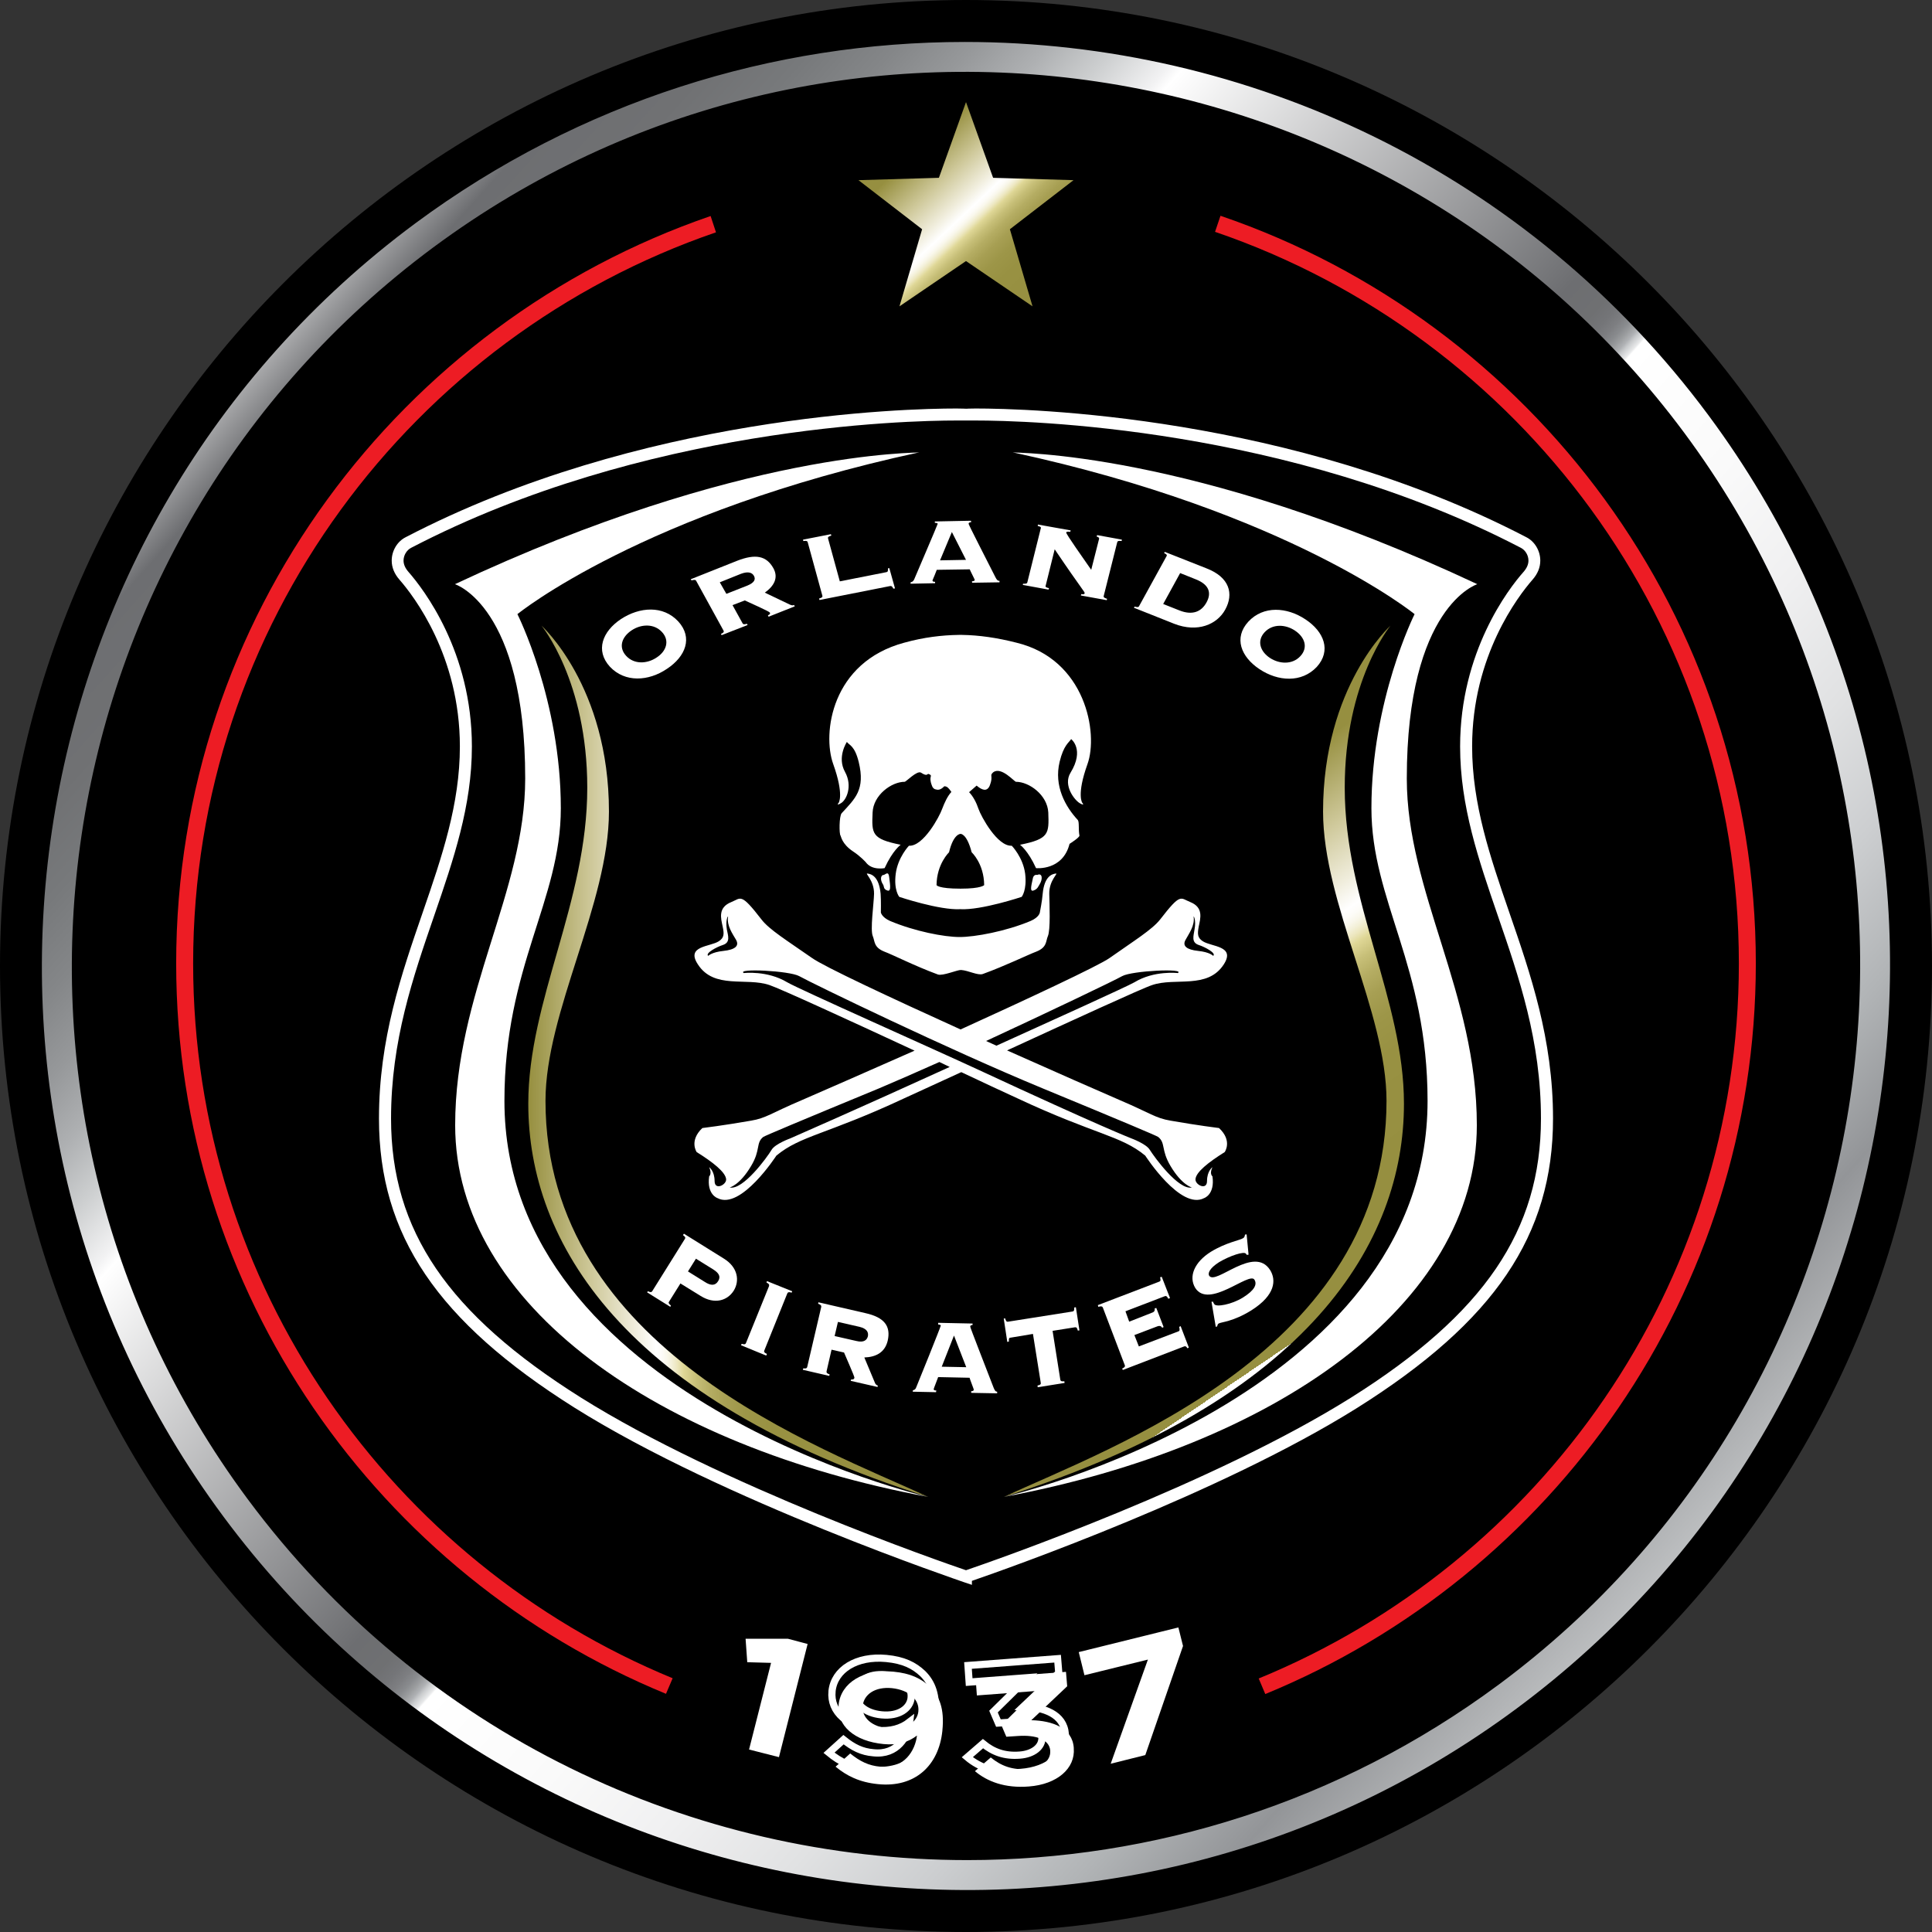 <?xml version="1.0" encoding="UTF-8"?>
<svg xmlns="http://www.w3.org/2000/svg" xmlns:xlink="http://www.w3.org/1999/xlink" width="32px" height="32px" viewBox="0 0 32 32" version="1.1">
<rect x="0" y="0" width="32" height="32" fill="#333333" stroke="none"/>
<defs>
<clipPath id="clip1">
  <path d="M 14 1 L 18 1 L 18 6 L 14 6 Z M 14 1 "/>
</clipPath>
<clipPath id="clip2">
  <path d="M 14.898 5.074 L 16 4.324 L 17.102 5.074 L 16.727 3.797 L 17.781 2.984 L 16.449 2.945 L 16 1.691 L 15.551 2.945 L 14.219 2.984 L 15.273 3.797 Z M 14.898 5.074 "/>
</clipPath>
<linearGradient id="linear0" gradientUnits="userSpaceOnUse" x1="0" y1="566.978" x2="1" y2="566.978" gradientTransform="matrix(2.768,2.941,2.941,-2.768,-1652.451,1572.072)">
<stop offset="0" style="stop-color:rgb(58.824%,56.078%,25.098%);stop-opacity:1;"/>
<stop offset="0.004" style="stop-color:rgb(59.608%,56.863%,25.882%);stop-opacity:1;"/>
<stop offset="0.159" style="stop-color:rgb(81.176%,78.824%,60.784%);stop-opacity:1;"/>
<stop offset="0.267" style="stop-color:rgb(94.118%,92.941%,86.275%);stop-opacity:1;"/>
<stop offset="0.319" style="stop-color:rgb(100%,100%,100%);stop-opacity:1;"/>
<stop offset="0.334" style="stop-color:rgb(99.216%,98.824%,97.255%);stop-opacity:1;"/>
<stop offset="0.347" style="stop-color:rgb(97.647%,96.863%,92.157%);stop-opacity:1;"/>
<stop offset="0.359" style="stop-color:rgb(95.294%,94.118%,84.706%);stop-opacity:1;"/>
<stop offset="0.371" style="stop-color:rgb(92.941%,90.588%,75.294%);stop-opacity:1;"/>
<stop offset="0.383" style="stop-color:rgb(89.02%,86.275%,63.529%);stop-opacity:1;"/>
<stop offset="0.387" style="stop-color:rgb(87.843%,84.706%,59.608%);stop-opacity:1;"/>
<stop offset="0.39" style="stop-color:rgb(86.667%,83.529%,58.039%);stop-opacity:1;"/>
<stop offset="0.42" style="stop-color:rgb(78.039%,74.902%,47.059%);stop-opacity:1;"/>
<stop offset="0.454" style="stop-color:rgb(70.98%,67.843%,38.824%);stop-opacity:1;"/>
<stop offset="0.495" style="stop-color:rgb(65.49%,62.353%,32.549%);stop-opacity:1;"/>
<stop offset="0.545" style="stop-color:rgb(61.569%,58.824%,28.235%);stop-opacity:1;"/>
<stop offset="0.615" style="stop-color:rgb(59.608%,56.863%,25.882%);stop-opacity:1;"/>
<stop offset="0.81" style="stop-color:rgb(58.824%,56.078%,25.098%);stop-opacity:1;"/>
<stop offset="1" style="stop-color:rgb(58.824%,56.078%,25.098%);stop-opacity:1;"/>
<stop offset="1" style="stop-color:rgb(59.608%,56.863%,25.882%);stop-opacity:1;"/>
<stop offset="1" style="stop-color:rgb(81.176%,78.824%,60.784%);stop-opacity:1;"/>
<stop offset="1" style="stop-color:rgb(94.118%,92.941%,86.275%);stop-opacity:1;"/>
<stop offset="1" style="stop-color:rgb(100%,100%,100%);stop-opacity:1;"/>
</linearGradient>
<clipPath id="clip3">
  <path d="M 4.098 24.824 C -0.766 18.262 0.613 8.965 7.176 4.098 C 13.738 -0.766 23.035 0.613 27.902 7.176 C 32.766 13.738 31.387 23.035 24.824 27.902 C 22.176 29.863 19.086 30.809 16.02 30.809 C 11.48 30.809 7 28.738 4.098 24.824 M 6.879 3.699 C 0.098 8.727 -1.328 18.336 3.699 25.117 C 8.727 31.898 18.336 33.328 25.117 28.301 C 31.898 23.273 33.328 13.664 28.301 6.883 C 25.301 2.836 20.668 0.695 15.98 0.695 C 12.812 0.695 9.617 1.672 6.879 3.699 "/>
</clipPath>
<linearGradient id="linear1" gradientUnits="userSpaceOnUse" x1="0" y1="566.921" x2="1" y2="566.921" gradientTransform="matrix(23.984,21.758,21.758,-23.984,-12331.226,13602.419)">
<stop offset="0" style="stop-color:rgb(100%,100%,100%);stop-opacity:1;"/>
<stop offset="0.061" style="stop-color:rgb(42.745%,43.137%,44.314%);stop-opacity:1;"/>
<stop offset="0.103" style="stop-color:rgb(43.922%,44.314%,45.098%);stop-opacity:1;"/>
<stop offset="0.136" style="stop-color:rgb(46.667%,47.451%,48.235%);stop-opacity:1;"/>
<stop offset="0.167" style="stop-color:rgb(51.765%,52.549%,53.333%);stop-opacity:1;"/>
<stop offset="0.196" style="stop-color:rgb(58.824%,59.608%,60.392%);stop-opacity:1;"/>
<stop offset="0.224" style="stop-color:rgb(68.235%,69.02%,69.804%);stop-opacity:1;"/>
<stop offset="0.25" style="stop-color:rgb(80.392%,81.176%,81.569%);stop-opacity:1;"/>
<stop offset="0.276" style="stop-color:rgb(94.902%,94.902%,95.294%);stop-opacity:1;"/>
<stop offset="0.282" style="stop-color:rgb(100%,100%,100%);stop-opacity:1;"/>
<stop offset="0.5" style="stop-color:rgb(42.745%,43.137%,44.314%);stop-opacity:1;"/>
<stop offset="0.518" style="stop-color:rgb(43.529%,43.922%,44.706%);stop-opacity:1;"/>
<stop offset="0.525" style="stop-color:rgb(45.49%,45.882%,47.059%);stop-opacity:1;"/>
<stop offset="0.53" style="stop-color:rgb(49.02%,49.412%,50.588%);stop-opacity:1;"/>
<stop offset="0.534" style="stop-color:rgb(53.725%,54.51%,55.686%);stop-opacity:1;"/>
<stop offset="0.537" style="stop-color:rgb(60.392%,61.176%,61.961%);stop-opacity:1;"/>
<stop offset="0.54" style="stop-color:rgb(68.627%,69.412%,70.588%);stop-opacity:1;"/>
<stop offset="0.542" style="stop-color:rgb(79.216%,80%,80.784%);stop-opacity:1;"/>
<stop offset="0.545" style="stop-color:rgb(90.98%,91.373%,91.765%);stop-opacity:1;"/>
<stop offset="0.546" style="stop-color:rgb(100%,100%,100%);stop-opacity:1;"/>
<stop offset="0.618" style="stop-color:rgb(98.039%,98.039%,98.039%);stop-opacity:1;"/>
<stop offset="0.68" style="stop-color:rgb(94.118%,94.118%,94.51%);stop-opacity:1;"/>
<stop offset="0.739" style="stop-color:rgb(88.235%,88.627%,89.02%);stop-opacity:1;"/>
<stop offset="0.795" style="stop-color:rgb(80%,80.784%,81.569%);stop-opacity:1;"/>
<stop offset="0.85" style="stop-color:rgb(69.412%,70.588%,71.373%);stop-opacity:1;"/>
<stop offset="0.902" style="stop-color:rgb(57.647%,58.431%,59.608%);stop-opacity:1;"/>
<stop offset="1" style="stop-color:rgb(81.961%,82.745%,83.137%);stop-opacity:1;"/>
</linearGradient>
<clipPath id="clip4">
  <path d="M 8 10 L 16 10 L 16 25 L 8 25 Z M 8 10 "/>
</clipPath>
<clipPath id="clip5">
  <path d="M 9.727 13.047 C 9.727 14.953 8.75 16.559 8.75 18.281 C 8.75 20.559 10.301 23.188 15.371 24.793 C 13.625 23.977 9.035 22.371 9.035 18.234 C 9.035 16.758 10.086 14.965 10.086 13.441 C 10.086 11.367 8.969 10.363 8.969 10.363 C 8.969 10.363 9.727 11.277 9.727 13.047 "/>
</clipPath>
<linearGradient id="linear2" gradientUnits="userSpaceOnUse" x1="-0" y1="566.928" x2="1" y2="566.928" gradientTransform="matrix(6.624,0,0,-6.624,8.749,3773.049)">
<stop offset="0" style="stop-color:rgb(58.824%,56.078%,25.098%);stop-opacity:1;"/>
<stop offset="0.004" style="stop-color:rgb(59.608%,56.863%,25.882%);stop-opacity:1;"/>
<stop offset="0.159" style="stop-color:rgb(81.176%,78.824%,60.784%);stop-opacity:1;"/>
<stop offset="0.267" style="stop-color:rgb(94.118%,92.941%,86.275%);stop-opacity:1;"/>
<stop offset="0.319" style="stop-color:rgb(100%,100%,100%);stop-opacity:1;"/>
<stop offset="0.334" style="stop-color:rgb(99.216%,98.824%,97.255%);stop-opacity:1;"/>
<stop offset="0.347" style="stop-color:rgb(97.647%,96.863%,92.157%);stop-opacity:1;"/>
<stop offset="0.359" style="stop-color:rgb(95.294%,94.118%,84.706%);stop-opacity:1;"/>
<stop offset="0.371" style="stop-color:rgb(92.941%,90.588%,75.294%);stop-opacity:1;"/>
<stop offset="0.383" style="stop-color:rgb(89.02%,86.275%,63.529%);stop-opacity:1;"/>
<stop offset="0.387" style="stop-color:rgb(87.843%,84.706%,59.608%);stop-opacity:1;"/>
<stop offset="0.39" style="stop-color:rgb(86.667%,83.529%,58.039%);stop-opacity:1;"/>
<stop offset="0.42" style="stop-color:rgb(78.039%,74.902%,47.059%);stop-opacity:1;"/>
<stop offset="0.454" style="stop-color:rgb(70.98%,67.843%,38.824%);stop-opacity:1;"/>
<stop offset="0.495" style="stop-color:rgb(65.49%,62.353%,32.549%);stop-opacity:1;"/>
<stop offset="0.545" style="stop-color:rgb(61.569%,58.824%,28.235%);stop-opacity:1;"/>
<stop offset="0.615" style="stop-color:rgb(59.608%,56.863%,25.882%);stop-opacity:1;"/>
<stop offset="0.81" style="stop-color:rgb(58.824%,56.078%,25.098%);stop-opacity:1;"/>
<stop offset="1" style="stop-color:rgb(58.824%,56.078%,25.098%);stop-opacity:1;"/>
<stop offset="1" style="stop-color:rgb(59.608%,56.863%,25.882%);stop-opacity:1;"/>
<stop offset="1" style="stop-color:rgb(81.176%,78.824%,60.784%);stop-opacity:1;"/>
<stop offset="1" style="stop-color:rgb(94.118%,92.941%,86.275%);stop-opacity:1;"/>
<stop offset="1" style="stop-color:rgb(100%,100%,100%);stop-opacity:1;"/>
</linearGradient>
<clipPath id="clip6">
  <path d="M 16 10 L 24 10 L 24 25 L 16 25 Z M 16 10 "/>
</clipPath>
<clipPath id="clip7">
  <path d="M 21.914 13.441 C 21.914 14.965 22.965 16.758 22.965 18.234 C 22.965 22.371 18.375 23.977 16.629 24.793 C 21.699 23.188 23.254 20.559 23.254 18.281 C 23.254 16.559 22.273 14.953 22.273 13.047 C 22.273 11.277 23.031 10.363 23.031 10.363 C 23.031 10.363 21.914 11.367 21.914 13.441 "/>
</clipPath>
<linearGradient id="linear3" gradientUnits="userSpaceOnUse" x1="0" y1="566.94" x2="1" y2="566.94" gradientTransform="matrix(4.455,6.574,6.574,-4.455,-3709.136,2540.728)">
<stop offset="0" style="stop-color:rgb(58.824%,56.078%,25.098%);stop-opacity:1;"/>
<stop offset="0.004" style="stop-color:rgb(59.608%,56.863%,25.882%);stop-opacity:1;"/>
<stop offset="0.159" style="stop-color:rgb(81.176%,78.824%,60.784%);stop-opacity:1;"/>
<stop offset="0.267" style="stop-color:rgb(94.118%,92.941%,86.275%);stop-opacity:1;"/>
<stop offset="0.319" style="stop-color:rgb(100%,100%,100%);stop-opacity:1;"/>
<stop offset="0.334" style="stop-color:rgb(99.216%,98.824%,97.255%);stop-opacity:1;"/>
<stop offset="0.347" style="stop-color:rgb(97.647%,96.863%,92.157%);stop-opacity:1;"/>
<stop offset="0.359" style="stop-color:rgb(95.294%,94.118%,84.706%);stop-opacity:1;"/>
<stop offset="0.371" style="stop-color:rgb(92.941%,90.588%,75.294%);stop-opacity:1;"/>
<stop offset="0.383" style="stop-color:rgb(89.02%,86.275%,63.529%);stop-opacity:1;"/>
<stop offset="0.387" style="stop-color:rgb(87.843%,84.706%,59.608%);stop-opacity:1;"/>
<stop offset="0.39" style="stop-color:rgb(86.667%,83.529%,58.039%);stop-opacity:1;"/>
<stop offset="0.42" style="stop-color:rgb(78.039%,74.902%,47.059%);stop-opacity:1;"/>
<stop offset="0.454" style="stop-color:rgb(70.98%,67.843%,38.824%);stop-opacity:1;"/>
<stop offset="0.495" style="stop-color:rgb(65.49%,62.353%,32.549%);stop-opacity:1;"/>
<stop offset="0.545" style="stop-color:rgb(61.569%,58.824%,28.235%);stop-opacity:1;"/>
<stop offset="0.615" style="stop-color:rgb(59.608%,56.863%,25.882%);stop-opacity:1;"/>
<stop offset="0.81" style="stop-color:rgb(58.824%,56.078%,25.098%);stop-opacity:1;"/>
<stop offset="1" style="stop-color:rgb(58.824%,56.078%,25.098%);stop-opacity:1;"/>
<stop offset="1" style="stop-color:rgb(59.608%,56.863%,25.882%);stop-opacity:1;"/>
<stop offset="1" style="stop-color:rgb(81.176%,78.824%,60.784%);stop-opacity:1;"/>
<stop offset="1" style="stop-color:rgb(94.118%,92.941%,86.275%);stop-opacity:1;"/>
<stop offset="1" style="stop-color:rgb(100%,100%,100%);stop-opacity:1;"/>
</linearGradient>
</defs>
<g id="surface1">
<path style=" stroke:none;fill-rule:nonzero;fill:rgb(0%,0%,0%);fill-opacity:1;" d="M 16 32 C 7.176 32 0 24.824 0 16 C 0 7.18 7.176 0 16 0 C 24.824 0 32 7.18 32 16 C 32 24.824 24.824 32 16 32 "/>
<g clip-path="url(#clip1)" clip-rule="nonzero">
<g clip-path="url(#clip2)" clip-rule="nonzero">
<path style=" stroke:none;fill-rule:nonzero;fill:url(#linear0);" d="M 12.531 3.281 L 16.105 -0.086 L 19.469 3.484 L 15.891 6.852 Z M 12.531 3.281 "/>
</g>
</g>
<g clip-path="url(#clip3)" clip-rule="nonzero">
<path style=" stroke:none;fill-rule:nonzero;fill:url(#linear1);" d="M -18.293 17.934 L 14.316 -18.012 L 50.293 14.625 L 17.684 50.574 Z M -18.293 17.934 "/>
</g>
<path style=" stroke:none;fill-rule:nonzero;fill:rgb(100%,100%,100%);fill-opacity:1;" d="M 16.098 26.25 L 15.969 26.207 C 15.93 26.191 11.98 24.863 9.516 23.316 C 7.246 21.887 6.277 20.457 6.277 18.527 C 6.277 17.207 6.648 16.137 7.004 15.105 C 7.32 14.188 7.617 13.32 7.617 12.363 C 7.617 10.863 6.852 9.871 6.617 9.602 C 6.531 9.504 6.488 9.398 6.488 9.285 C 6.488 9.125 6.578 8.969 6.719 8.898 C 10.613 6.871 15 6.766 15.84 6.766 C 15.941 6.766 15.996 6.77 16.004 6.77 C 16.004 6.77 16.059 6.766 16.16 6.766 C 17 6.766 21.387 6.871 25.281 8.898 C 25.422 8.969 25.512 9.125 25.512 9.285 C 25.512 9.398 25.469 9.504 25.383 9.602 C 25.148 9.871 24.383 10.863 24.383 12.363 C 24.383 13.32 24.68 14.188 24.996 15.105 C 25.352 16.137 25.723 17.207 25.723 18.527 C 25.723 20.457 24.754 21.887 22.484 23.316 C 20.223 24.734 16.711 25.973 16.098 26.184 Z M 15.84 6.965 C 15.008 6.965 10.664 7.066 6.809 9.074 C 6.734 9.113 6.684 9.199 6.684 9.285 C 6.684 9.348 6.711 9.41 6.766 9.473 C 7.012 9.754 7.816 10.793 7.816 12.363 C 7.816 13.352 7.512 14.234 7.191 15.168 C 6.84 16.188 6.477 17.238 6.477 18.527 C 6.477 20.379 7.418 21.762 9.621 23.148 C 11.949 24.609 15.621 25.879 16 26.008 C 16.492 25.84 20.086 24.586 22.379 23.148 C 24.582 21.762 25.523 20.379 25.523 18.527 C 25.523 17.238 25.16 16.188 24.809 15.168 C 24.488 14.234 24.184 13.352 24.184 12.363 C 24.184 10.797 24.984 9.754 25.234 9.473 C 25.289 9.41 25.316 9.348 25.316 9.285 C 25.316 9.199 25.266 9.113 25.191 9.074 C 21.336 7.066 16.992 6.965 16.16 6.965 C 16.059 6.965 16.004 6.965 16.004 6.965 C 15.996 6.965 15.941 6.965 15.84 6.965 "/>
<path style=" stroke:none;fill-rule:evenodd;fill:rgb(100%,100%,100%);fill-opacity:1;" d="M 10.461 10.441 C 10.617 10.336 10.832 10.324 10.965 10.469 C 11.098 10.613 11.035 10.789 10.875 10.891 C 10.719 10.996 10.504 11.008 10.371 10.863 C 10.238 10.719 10.301 10.547 10.461 10.441 M 10.285 10.254 C 9.98 10.457 9.855 10.773 10.102 11.043 C 10.352 11.309 10.742 11.285 11.047 11.078 C 11.355 10.875 11.48 10.562 11.234 10.293 C 10.984 10.023 10.594 10.051 10.285 10.254 "/>
<path style=" stroke:none;fill-rule:evenodd;fill:rgb(100%,100%,100%);fill-opacity:1;" d="M 12.133 10.023 L 12.336 9.945 C 12.387 9.969 12.738 10.125 12.75 10.145 C 12.762 10.164 12.75 10.18 12.719 10.191 L 12.73 10.215 L 13.164 10.043 L 13.152 10.02 C 13.133 10.031 13.109 10.027 13.078 10.012 L 12.668 9.816 C 12.82 9.707 12.898 9.57 12.809 9.41 C 12.695 9.207 12.516 9.168 12.207 9.289 L 11.441 9.594 L 11.453 9.613 C 11.508 9.598 11.523 9.605 11.531 9.621 L 11.984 10.445 C 11.992 10.461 11.992 10.477 11.941 10.5 L 11.953 10.52 L 12.383 10.352 L 12.371 10.332 C 12.316 10.348 12.305 10.336 12.297 10.32 Z M 11.922 9.645 L 12.273 9.504 C 12.398 9.457 12.461 9.488 12.488 9.539 C 12.516 9.59 12.504 9.648 12.379 9.699 L 12.031 9.836 Z M 11.922 9.645 "/>
<path style=" stroke:none;fill-rule:evenodd;fill:rgb(100%,100%,100%);fill-opacity:1;" d="M 13.715 8.918 C 13.711 8.898 13.715 8.887 13.77 8.871 L 13.762 8.848 L 13.301 8.938 L 13.305 8.961 C 13.363 8.953 13.375 8.965 13.379 8.984 L 13.621 9.867 C 13.625 9.887 13.621 9.898 13.566 9.914 L 13.574 9.938 L 14.742 9.707 C 14.766 9.703 14.777 9.711 14.797 9.75 L 14.824 9.746 L 14.73 9.41 L 14.707 9.414 C 14.711 9.461 14.703 9.473 14.68 9.477 L 13.91 9.629 Z M 13.715 8.918 "/>
<path style=" stroke:none;fill-rule:evenodd;fill:rgb(100%,100%,100%);fill-opacity:1;" d="M 15.766 8.812 L 16 9.273 L 15.57 9.281 Z M 16.062 9.43 C 16.07 9.453 16.145 9.598 16.145 9.605 C 16.145 9.617 16.133 9.625 16.098 9.629 L 16.102 9.652 L 16.555 9.645 L 16.555 9.621 C 16.527 9.621 16.512 9.609 16.488 9.562 C 16.34 9.27 16.043 8.691 16.043 8.676 C 16.043 8.656 16.059 8.652 16.086 8.648 L 16.082 8.625 L 15.484 8.637 L 15.484 8.66 C 15.504 8.66 15.531 8.664 15.531 8.676 C 15.531 8.688 15.16 9.551 15.141 9.598 C 15.125 9.629 15.113 9.637 15.082 9.645 L 15.082 9.668 L 15.488 9.66 L 15.488 9.637 C 15.457 9.637 15.445 9.629 15.445 9.617 C 15.445 9.605 15.461 9.582 15.516 9.438 Z M 16.062 9.43 "/>
<path style=" stroke:none;fill-rule:evenodd;fill:rgb(100%,100%,100%);fill-opacity:1;" d="M 17.016 9.645 C 17.012 9.66 17.004 9.672 16.945 9.668 L 16.941 9.688 L 17.367 9.766 L 17.375 9.742 C 17.316 9.73 17.312 9.715 17.32 9.699 L 17.469 9.098 C 17.922 9.77 17.973 9.805 17.965 9.828 C 17.961 9.84 17.949 9.848 17.91 9.84 L 17.902 9.863 L 18.332 9.941 L 18.336 9.918 C 18.281 9.902 18.277 9.887 18.281 9.871 L 18.504 8.984 C 18.508 8.965 18.52 8.953 18.578 8.961 L 18.582 8.938 L 18.172 8.863 L 18.164 8.887 C 18.191 8.895 18.211 8.906 18.203 8.93 L 18.074 9.438 C 17.953 9.262 17.652 8.84 17.66 8.82 C 17.66 8.809 17.676 8.801 17.727 8.809 L 17.734 8.785 L 17.191 8.688 L 17.188 8.711 C 17.242 8.723 17.246 8.738 17.238 8.754 Z M 17.016 9.645 "/>
<path style=" stroke:none;fill-rule:evenodd;fill:rgb(100%,100%,100%);fill-opacity:1;" d="M 18.867 10.039 C 18.859 10.055 18.848 10.062 18.793 10.047 L 18.781 10.066 L 19.449 10.332 C 19.84 10.484 20.16 10.34 20.293 10.098 C 20.438 9.836 20.367 9.562 19.984 9.414 L 19.293 9.141 L 19.281 9.16 C 19.332 9.184 19.332 9.199 19.32 9.215 Z M 19.547 9.492 L 19.812 9.598 C 20.035 9.688 20.066 9.828 19.984 9.977 C 19.902 10.129 19.754 10.199 19.531 10.109 L 19.266 10.004 Z M 19.547 9.492 "/>
<path style=" stroke:none;fill-rule:evenodd;fill:rgb(100%,100%,100%);fill-opacity:1;" d="M 21.449 10.445 C 21.609 10.551 21.672 10.723 21.539 10.867 C 21.406 11.012 21.191 11 21.035 10.898 C 20.875 10.793 20.812 10.617 20.945 10.473 C 21.078 10.328 21.293 10.34 21.449 10.445 M 21.621 10.258 C 21.316 10.055 20.926 10.027 20.676 10.297 C 20.43 10.566 20.555 10.879 20.859 11.082 C 21.168 11.289 21.559 11.312 21.809 11.047 C 22.055 10.777 21.93 10.461 21.621 10.258 "/>
<path style=" stroke:none;fill-rule:evenodd;fill:rgb(100%,100%,100%);fill-opacity:1;" d="M 11.27 21.258 L 11.605 21.465 C 11.836 21.609 12.047 21.543 12.152 21.379 C 12.254 21.215 12.223 20.992 11.992 20.848 L 11.328 20.434 L 11.312 20.457 C 11.355 20.488 11.355 20.504 11.344 20.52 L 10.805 21.383 C 10.793 21.402 10.781 21.41 10.73 21.387 L 10.719 21.406 L 11.102 21.645 L 11.113 21.625 C 11.07 21.59 11.07 21.574 11.082 21.559 Z M 11.527 20.848 L 11.809 21.023 C 11.91 21.086 11.941 21.145 11.895 21.219 C 11.848 21.297 11.773 21.297 11.676 21.234 L 11.395 21.059 Z M 11.527 20.848 "/>
<path style=" stroke:none;fill-rule:evenodd;fill:rgb(100%,100%,100%);fill-opacity:1;" d="M 12.691 22.453 L 12.703 22.426 C 12.652 22.402 12.652 22.387 12.66 22.367 L 13.039 21.426 C 13.047 21.406 13.059 21.395 13.113 21.41 L 13.121 21.387 L 12.703 21.219 L 12.695 21.242 C 12.742 21.266 12.742 21.281 12.738 21.301 L 12.355 22.246 C 12.348 22.262 12.336 22.273 12.285 22.258 L 12.273 22.281 Z M 12.691 22.453 "/>
<path style=" stroke:none;fill-rule:evenodd;fill:rgb(100%,100%,100%);fill-opacity:1;" d="M 13.773 22.355 L 13.98 22.402 C 14 22.453 14.156 22.801 14.152 22.82 C 14.148 22.844 14.129 22.852 14.098 22.848 L 14.09 22.871 L 14.535 22.973 L 14.539 22.949 C 14.516 22.941 14.5 22.93 14.488 22.895 L 14.316 22.484 C 14.508 22.477 14.656 22.402 14.703 22.207 C 14.758 21.965 14.648 21.82 14.336 21.75 L 13.555 21.57 L 13.551 21.594 C 13.602 21.613 13.605 21.629 13.602 21.648 L 13.371 22.637 C 13.367 22.656 13.359 22.672 13.305 22.664 L 13.297 22.688 L 13.734 22.789 L 13.742 22.766 C 13.688 22.746 13.688 22.73 13.691 22.711 Z M 13.879 21.895 L 14.238 21.977 C 14.363 22.008 14.387 22.07 14.375 22.133 C 14.359 22.195 14.309 22.242 14.184 22.211 L 13.824 22.129 Z M 13.879 21.895 "/>
<path style=" stroke:none;fill-rule:evenodd;fill:rgb(100%,100%,100%);fill-opacity:1;" d="M 15.801 22.121 L 16.004 22.645 L 15.598 22.637 Z M 16.059 22.82 C 16.066 22.848 16.129 23.008 16.129 23.016 C 16.129 23.031 16.117 23.043 16.086 23.043 L 16.086 23.07 L 16.516 23.078 L 16.516 23.051 C 16.492 23.051 16.477 23.035 16.457 22.984 C 16.328 22.648 16.07 21.992 16.07 21.973 C 16.07 21.953 16.086 21.949 16.109 21.945 L 16.109 21.922 L 15.539 21.91 L 15.539 21.938 C 15.559 21.938 15.586 21.945 15.582 21.957 C 15.582 21.973 15.199 22.926 15.176 22.977 C 15.164 23.012 15.148 23.02 15.121 23.027 L 15.117 23.051 L 15.504 23.059 L 15.508 23.031 C 15.477 23.031 15.465 23.023 15.465 23.012 C 15.465 22.996 15.48 22.969 15.539 22.809 Z M 16.059 22.82 "/>
<path style=" stroke:none;fill-rule:evenodd;fill:rgb(100%,100%,100%);fill-opacity:1;" d="M 17.633 22.906 L 17.629 22.879 C 17.574 22.883 17.566 22.871 17.562 22.852 L 17.434 22.043 L 17.805 21.984 C 17.828 21.98 17.84 21.992 17.852 22.039 L 17.879 22.035 L 17.82 21.652 L 17.793 21.656 C 17.793 21.707 17.789 21.719 17.762 21.723 L 16.699 21.891 C 16.672 21.895 16.664 21.887 16.648 21.836 L 16.625 21.84 L 16.684 22.227 L 16.711 22.219 C 16.707 22.168 16.715 22.156 16.738 22.156 L 17.109 22.094 L 17.238 22.902 C 17.242 22.922 17.238 22.938 17.184 22.949 L 17.188 22.977 Z M 17.633 22.906 "/>
<path style=" stroke:none;fill-rule:evenodd;fill:rgb(100%,100%,100%);fill-opacity:1;" d="M 19.152 21.664 L 19.125 21.672 C 19.129 21.703 19.125 21.727 19.082 21.742 L 18.703 21.891 L 18.641 21.719 L 19.293 21.469 C 19.316 21.461 19.328 21.469 19.352 21.512 L 19.379 21.5 L 19.242 21.148 L 19.215 21.156 C 19.227 21.207 19.223 21.219 19.203 21.227 L 18.184 21.617 L 18.191 21.645 C 18.246 21.629 18.258 21.641 18.266 21.656 L 18.629 22.609 C 18.637 22.625 18.637 22.645 18.586 22.668 L 18.598 22.691 L 19.613 22.301 C 19.637 22.293 19.648 22.301 19.668 22.332 L 19.691 22.32 L 19.555 21.965 L 19.531 21.977 C 19.543 22.031 19.539 22.043 19.52 22.051 L 18.863 22.301 L 18.789 22.113 L 19.168 21.969 C 19.211 21.953 19.234 21.965 19.25 21.992 L 19.273 21.98 Z M 19.152 21.664 "/>
<path style=" stroke:none;fill-rule:evenodd;fill:rgb(100%,100%,100%);fill-opacity:1;" d="M 20.137 21.977 L 20.16 21.969 C 20.164 21.953 20.168 21.93 20.184 21.922 C 20.227 21.895 20.418 21.895 20.727 21.703 C 21.129 21.449 21.137 21.199 21.039 21.039 C 20.773 20.613 20.133 21.297 20.027 21.129 C 20.004 21.09 20.031 21.008 20.191 20.906 C 20.367 20.801 20.609 20.719 20.637 20.766 L 20.652 20.785 L 20.68 20.781 L 20.648 20.445 L 20.621 20.449 C 20.617 20.473 20.613 20.496 20.59 20.508 C 20.539 20.543 20.309 20.578 20.055 20.734 C 19.781 20.906 19.684 21.145 19.797 21.332 C 20.023 21.688 20.691 21.059 20.777 21.195 C 20.828 21.277 20.773 21.375 20.586 21.492 C 20.395 21.609 20.145 21.652 20.113 21.602 C 20.102 21.586 20.094 21.57 20.09 21.559 L 20.066 21.562 Z M 20.137 21.977 "/>
<path style=" stroke:none;fill-rule:evenodd;fill:rgb(100%,100%,100%);fill-opacity:1;" d="M 15.559 17.59 C 15.254 17.727 14.746 17.949 14.559 18.027 C 13.234 18.574 12.66 18.816 12.641 18.832 C 12.516 18.934 12.602 19.043 12.441 19.312 C 12.25 19.633 12.086 19.668 12.086 19.668 C 12.305 19.719 12.707 19.168 12.781 19.043 C 12.84 18.945 13.09 18.855 13.09 18.855 C 13.09 18.855 14.234 18.355 15.73 17.672 Z M 16.332 17.242 L 16.504 17.32 C 17.41 16.91 18.668 16.34 18.789 16.27 C 19.117 16.07 19.508 16.117 19.508 16.117 C 19.641 16.035 18.746 16.078 18.586 16.168 C 18.457 16.242 17.352 16.77 16.332 17.242 M 12.859 19.141 C 12.859 19.141 12.27 20.051 11.883 19.844 C 11.883 19.844 11.703 19.785 11.746 19.484 C 11.746 19.484 11.797 19.445 11.746 19.332 C 11.746 19.332 11.836 19.395 11.836 19.562 C 11.836 19.723 12.035 19.625 12.027 19.531 C 12.016 19.414 11.809 19.25 11.539 19.082 C 11.539 19.082 11.41 18.895 11.633 18.684 C 11.633 18.684 11.988 18.641 12.438 18.562 C 12.691 18.52 12.77 18.438 13.277 18.223 C 13.566 18.098 14.441 17.715 15.148 17.402 C 14.039 16.887 12.922 16.375 12.746 16.316 C 12.363 16.184 11.828 16.391 11.559 15.973 C 11.355 15.664 11.762 15.684 11.906 15.59 C 11.996 15.531 11.996 15.469 11.969 15.344 C 11.941 15.211 11.887 15.031 12.113 14.941 C 12.277 14.875 12.266 14.781 12.613 15.23 C 12.742 15.398 13.035 15.578 13.449 15.867 C 13.645 16.008 14.754 16.527 15.91 17.051 C 16.984 16.562 18.199 15.996 18.379 15.867 C 18.789 15.578 19.082 15.398 19.215 15.23 C 19.562 14.781 19.547 14.875 19.715 14.941 C 19.938 15.031 19.883 15.211 19.855 15.344 C 19.832 15.469 19.832 15.531 19.922 15.59 C 20.066 15.684 20.469 15.664 20.27 15.973 C 20 16.391 19.465 16.184 19.082 16.316 C 18.922 16.367 17.707 16.926 16.68 17.398 C 17.477 17.754 18.199 18.07 18.551 18.223 C 19.055 18.438 19.137 18.52 19.391 18.562 C 19.84 18.641 20.191 18.684 20.191 18.684 C 20.418 18.895 20.285 19.082 20.285 19.082 C 20.016 19.25 19.809 19.414 19.801 19.531 C 19.793 19.625 19.992 19.723 19.992 19.562 C 19.992 19.395 20.082 19.332 20.082 19.332 C 20.027 19.445 20.082 19.484 20.082 19.484 C 20.125 19.785 19.945 19.844 19.945 19.844 C 19.555 20.051 18.969 19.141 18.969 19.141 C 18.57 18.809 18.137 18.793 16.859 18.195 C 16.594 18.074 16.27 17.922 15.922 17.758 L 14.969 18.195 C 13.688 18.793 13.258 18.809 12.859 19.141 M 12.32 16.117 C 12.32 16.117 12.707 16.07 13.039 16.27 C 13.23 16.383 15.5 17.391 16.223 17.727 C 18.223 18.656 18.738 18.855 18.738 18.855 C 18.738 18.855 18.984 18.945 19.043 19.043 C 19.121 19.168 19.523 19.719 19.742 19.668 C 19.742 19.668 19.578 19.633 19.387 19.312 C 19.227 19.043 19.309 18.934 19.184 18.832 C 19.168 18.816 18.594 18.574 17.27 18.027 C 15.711 17.383 13.453 16.289 13.238 16.168 C 13.078 16.078 12.188 16.035 12.32 16.117 M 12.039 15.395 C 12.059 15.5 12.102 15.609 11.973 15.652 C 11.871 15.684 11.676 15.789 11.73 15.832 C 11.73 15.832 11.789 15.77 11.984 15.75 C 12.172 15.73 12.25 15.668 12.191 15.566 C 12.133 15.465 12.035 15.332 12.059 15.184 C 12.062 15.16 12.012 15.234 12.039 15.395 M 15.535 16.141 C 15.152 16 14.793 15.816 14.648 15.762 C 14.469 15.691 14.492 15.59 14.457 15.508 C 14.41 15.406 14.473 14.973 14.477 14.805 C 14.48 14.574 14.312 14.457 14.371 14.469 C 14.43 14.477 14.559 14.512 14.586 14.805 C 14.594 14.918 14.59 15.113 14.59 15.113 C 14.59 15.113 14.602 15.191 14.742 15.254 C 15.152 15.426 15.637 15.52 15.895 15.52 C 16.148 15.52 16.66 15.426 17.07 15.254 C 17.215 15.191 17.223 15.113 17.223 15.113 C 17.223 15.113 17.262 14.918 17.27 14.805 C 17.297 14.512 17.426 14.477 17.484 14.469 C 17.543 14.457 17.375 14.574 17.379 14.805 C 17.383 14.973 17.402 15.406 17.355 15.508 C 17.32 15.59 17.344 15.691 17.164 15.762 C 17.02 15.816 16.664 15.992 16.277 16.133 C 16.195 16.16 16.039 16.074 15.918 16.066 C 15.859 16.062 15.617 16.168 15.535 16.141 M 14.727 14.523 C 14.715 14.422 14.668 14.484 14.637 14.492 C 14.594 14.488 14.566 14.562 14.629 14.656 C 14.645 14.684 14.629 14.727 14.699 14.75 C 14.773 14.777 14.734 14.605 14.727 14.523 M 17.105 14.559 C 17.113 14.5 17.148 14.484 17.18 14.492 C 17.262 14.453 17.277 14.555 17.219 14.648 C 17.199 14.676 17.188 14.727 17.117 14.75 C 17.047 14.777 17.09 14.637 17.105 14.559 M 15.512 14.66 C 15.512 14.66 15.535 14.719 15.91 14.719 C 16.258 14.719 16.301 14.66 16.301 14.66 C 16.297 14.301 16.094 14.117 16.094 14.117 C 16.012 13.801 15.91 13.812 15.91 13.812 C 15.91 13.812 15.793 13.805 15.719 14.117 C 15.719 14.117 15.516 14.309 15.512 14.66 M 15.641 13.023 C 15.602 13.062 15.559 13.09 15.512 13.078 C 15.477 13.074 15.449 13.055 15.434 13.008 C 15.371 12.844 15.465 12.855 15.383 12.82 C 15.352 12.809 15.367 12.871 15.254 12.797 C 15.188 12.758 15.008 12.949 14.984 12.949 C 14.766 12.949 14.465 13.168 14.453 13.457 C 14.438 13.809 14.434 13.895 14.918 13.992 C 14.918 13.992 14.785 14.086 14.652 14.379 C 14.652 14.379 14.441 14.422 14.34 14.281 C 14.34 14.281 14.254 14.184 14.129 14.102 C 13.941 13.977 13.93 13.848 13.922 13.84 C 13.898 13.816 13.898 13.516 13.941 13.469 C 14.16 13.23 14.336 13.082 14.223 12.621 C 14.156 12.348 14.066 12.344 14.027 12.289 C 14.027 12.289 13.859 12.539 13.996 12.785 C 14.125 13.02 14.02 13.254 13.926 13.305 C 13.84 13.355 13.891 13.297 13.891 13.297 C 13.891 13.297 13.984 13.168 13.801 12.656 C 13.617 12.148 13.77 10.969 14.977 10.645 C 15.301 10.555 15.602 10.52 15.879 10.516 L 15.934 10.516 C 16.211 10.52 16.512 10.562 16.836 10.645 C 17.984 10.922 18.195 12.148 18.012 12.656 C 17.828 13.168 17.926 13.297 17.926 13.297 C 17.926 13.297 17.977 13.355 17.887 13.305 C 17.797 13.254 17.605 13.008 17.73 12.801 C 17.969 12.414 17.742 12.242 17.742 12.242 C 17.703 12.301 17.617 12.344 17.551 12.617 C 17.453 13.02 17.648 13.363 17.852 13.582 C 17.879 13.617 17.859 13.738 17.879 13.84 C 17.883 13.871 17.715 13.977 17.715 13.977 C 17.602 14.426 17.16 14.379 17.16 14.379 C 17.027 14.086 16.895 13.992 16.895 13.992 C 17.379 13.895 17.375 13.809 17.363 13.457 C 17.348 13.168 17.047 12.949 16.828 12.949 C 16.801 12.949 16.582 12.688 16.449 12.793 C 16.383 12.852 16.457 12.844 16.395 13.008 C 16.348 13.125 16.258 13.082 16.176 13.012 C 16.141 13.043 16.09 13.086 16.051 13.121 C 16.117 13.188 16.172 13.293 16.207 13.398 C 16.25 13.523 16.52 14.023 16.758 14.008 C 16.758 14.008 16.945 14.199 16.98 14.473 C 17.012 14.746 16.922 14.855 16.922 14.855 C 16.922 14.855 16.254 15.078 15.906 15.059 C 15.559 15.078 14.895 14.855 14.895 14.855 C 14.895 14.855 14.801 14.746 14.836 14.473 C 14.871 14.199 15.055 14.008 15.055 14.008 C 15.293 14.023 15.562 13.523 15.605 13.398 C 15.645 13.293 15.695 13.184 15.758 13.117 C 15.715 13.055 15.688 13.023 15.641 13.023 M 19.785 15.395 C 19.816 15.234 19.766 15.16 19.77 15.184 C 19.793 15.332 19.691 15.465 19.637 15.566 C 19.578 15.668 19.656 15.73 19.844 15.75 C 20.039 15.77 20.094 15.832 20.094 15.832 C 20.152 15.789 19.957 15.684 19.855 15.652 C 19.727 15.609 19.77 15.5 19.785 15.395 "/>
<g clip-path="url(#clip4)" clip-rule="nonzero">
<g clip-path="url(#clip5)" clip-rule="nonzero">
<path style=" stroke:none;fill-rule:nonzero;fill:url(#linear2);" d="M 8.75 10.363 L 15.371 10.363 L 15.371 24.793 L 8.75 24.793 Z M 8.75 10.363 "/>
</g>
</g>
<g clip-path="url(#clip6)" clip-rule="nonzero">
<g clip-path="url(#clip7)" clip-rule="nonzero">
<path style=" stroke:none;fill-rule:nonzero;fill:url(#linear3);" d="M 9.926 14.906 L 21.168 7.289 L 29.953 20.254 L 18.711 27.871 Z M 9.926 14.906 "/>
</g>
</g>
<path style=" stroke:none;fill-rule:evenodd;fill:rgb(100%,100%,100%);fill-opacity:1;" d="M 15.227 7.492 C 15.234 7.508 12.297 7.438 7.535 9.676 C 7.535 9.676 8.699 10.035 8.699 12.895 C 8.699 14.773 7.539 16.449 7.539 18.637 C 7.539 21.609 10.891 23.957 15.371 24.793 C 15.359 24.793 8.355 23.148 8.355 18.234 C 8.355 16 9.289 14.922 9.289 13.387 C 9.289 11.598 8.57 10.172 8.57 10.172 C 8.57 10.172 10.645 8.48 15.227 7.492 "/>
<path style=" stroke:none;fill-rule:evenodd;fill:rgb(100%,100%,100%);fill-opacity:1;" d="M 16.773 7.492 C 16.766 7.508 19.703 7.438 24.469 9.676 C 24.469 9.676 23.301 10.035 23.301 12.895 C 23.301 14.773 24.461 16.449 24.461 18.637 C 24.461 21.609 21.109 23.957 16.629 24.793 C 16.645 24.793 23.645 23.148 23.645 18.234 C 23.645 16 22.715 14.922 22.715 13.387 C 22.715 11.598 23.43 10.172 23.43 10.172 C 23.43 10.172 21.355 8.48 16.773 7.492 "/>
<path style=" stroke:none;fill-rule:nonzero;fill:rgb(92.941%,10.98%,14.118%);fill-opacity:1;" d="M 3.199 15.957 C 3.199 10.348 6.828 5.574 11.859 3.848 L 11.77 3.578 C 6.629 5.344 2.918 10.223 2.918 15.957 C 2.918 21.414 6.273 26.098 11.031 28.055 L 11.141 27.797 C 6.484 25.879 3.199 21.297 3.199 15.957 "/>
<path style=" stroke:none;fill-rule:nonzero;fill:rgb(92.941%,10.98%,14.118%);fill-opacity:1;" d="M 20.215 3.574 L 20.125 3.84 C 25.164 5.562 28.801 10.34 28.801 15.957 C 28.801 21.301 25.512 25.887 20.848 27.801 L 20.957 28.059 C 25.719 26.102 29.082 21.414 29.082 15.957 C 29.082 10.219 25.367 5.332 20.215 3.574 "/>
<path style="fill-rule:nonzero;fill:rgb(100%,100%,100%);fill-opacity:1;stroke-width:2.128;stroke-linecap:butt;stroke-linejoin:miter;stroke:rgb(100%,100%,100%);stroke-opacity:1;stroke-miterlimit:10;" d="M 232.875 485.751 L 237.581 486.997 L 229.623 518.416 L 222.841 516.686 L 229.415 490.803 L 222.01 490.596 L 221.664 485.751 Z M 232.875 485.751 " transform="matrix(0.056,0,0,0.056,0,0)"/>
<path style=" stroke:none;fill-rule:nonzero;fill:rgb(100%,100%,100%);fill-opacity:1;" d="M 15.188 28.746 C 15.047 28.855 14.867 28.91 14.633 28.887 C 14.152 28.84 13.855 28.582 13.891 28.234 L 13.891 28.23 C 13.93 27.875 14.297 27.641 14.797 27.688 C 15.082 27.715 15.258 27.801 15.406 27.941 C 15.559 28.094 15.645 28.301 15.609 28.66 L 15.609 28.664 C 15.551 29.246 15.152 29.613 14.543 29.551 C 14.23 29.52 14.02 29.41 13.84 29.262 L 14.082 29.043 C 14.242 29.172 14.387 29.246 14.582 29.262 C 14.98 29.305 15.16 28.988 15.188 28.746 M 15.211 28.348 L 15.211 28.344 C 15.23 28.152 15.059 27.992 14.773 27.961 C 14.492 27.934 14.309 28.066 14.289 28.254 L 14.289 28.258 C 14.273 28.449 14.438 28.602 14.719 28.629 C 15.008 28.656 15.191 28.523 15.211 28.348 "/>
<path style="fill:none;stroke-width:2.128;stroke-linecap:butt;stroke-linejoin:miter;stroke:rgb(100%,100%,100%);stroke-opacity:1;stroke-miterlimit:10;" d="M 269.07 509.281 C 266.578 511.219 263.395 512.188 259.243 511.772 C 250.73 510.942 245.471 506.374 246.094 500.215 L 246.094 500.146 C 246.786 493.848 253.291 489.696 262.149 490.526 C 267.201 491.011 270.316 492.533 272.945 495.025 C 275.644 497.724 277.167 501.392 276.544 507.759 L 276.544 507.828 C 275.506 518.139 268.447 524.645 257.651 523.537 C 252.115 522.984 248.377 521.046 245.194 518.416 L 249.485 514.541 C 252.322 516.824 254.883 518.139 258.343 518.416 C 265.402 519.177 268.585 513.572 269.07 509.281 Z M 269.485 502.222 L 269.485 502.153 C 269.831 498.762 266.786 495.924 261.734 495.371 C 256.751 494.886 253.499 497.239 253.153 500.561 L 253.153 500.63 C 252.876 504.021 255.782 506.72 260.765 507.205 C 265.886 507.689 269.139 505.336 269.485 502.222 Z M 269.485 502.222 " transform="matrix(0.056,0,0,0.056,0,0)"/>
<path style=" stroke:none;fill-rule:nonzero;fill:rgb(100%,100%,100%);fill-opacity:1;" d="M 16.148 29.336 L 16.41 29.109 C 16.582 29.25 16.77 29.32 17.023 29.301 C 17.246 29.285 17.406 29.164 17.395 29 L 17.395 28.992 C 17.379 28.816 17.168 28.73 16.852 28.754 L 16.668 28.766 L 16.586 28.574 L 17.16 28.008 L 16.18 28.082 L 16.16 27.805 L 17.656 27.691 L 17.676 27.93 L 17.082 28.492 C 17.426 28.5 17.762 28.617 17.785 28.949 L 17.785 28.957 C 17.812 29.289 17.512 29.555 17.039 29.59 C 16.645 29.621 16.352 29.508 16.148 29.336 "/>
<path style="fill:none;stroke-width:2.128;stroke-linecap:butt;stroke-linejoin:miter;stroke:rgb(100%,100%,100%);stroke-opacity:1;stroke-miterlimit:10;" d="M 286.094 519.731 L 290.731 515.717 C 293.776 518.209 297.098 519.454 301.596 519.108 C 305.541 518.831 308.378 516.686 308.171 513.779 L 308.171 513.641 C 307.894 510.527 304.157 509.004 298.551 509.419 L 295.299 509.627 L 293.845 506.236 L 304.018 496.201 L 286.648 497.516 L 286.302 492.603 L 312.807 490.596 L 313.154 494.817 L 302.634 504.783 C 308.724 504.921 314.676 506.997 315.091 512.88 L 315.091 513.018 C 315.576 518.901 310.247 523.607 301.873 524.229 C 294.883 524.783 289.693 522.776 286.094 519.731 Z M 286.094 519.731 " transform="matrix(0.056,0,0,0.056,0,0)"/>
<path style="fill-rule:nonzero;fill:rgb(100%,100%,100%);fill-opacity:1;stroke-width:2.128;stroke-linecap:butt;stroke-linejoin:miter;stroke:rgb(100%,100%,100%);stroke-opacity:1;stroke-miterlimit:10;" d="M 347.756 482.637 L 348.794 486.789 L 337.929 518.209 L 330.178 520.146 L 341.182 489.35 L 321.527 494.194 L 320.351 489.419 Z M 347.756 482.637 " transform="matrix(0.056,0,0,0.056,0,0)"/>
</g>
</svg>
